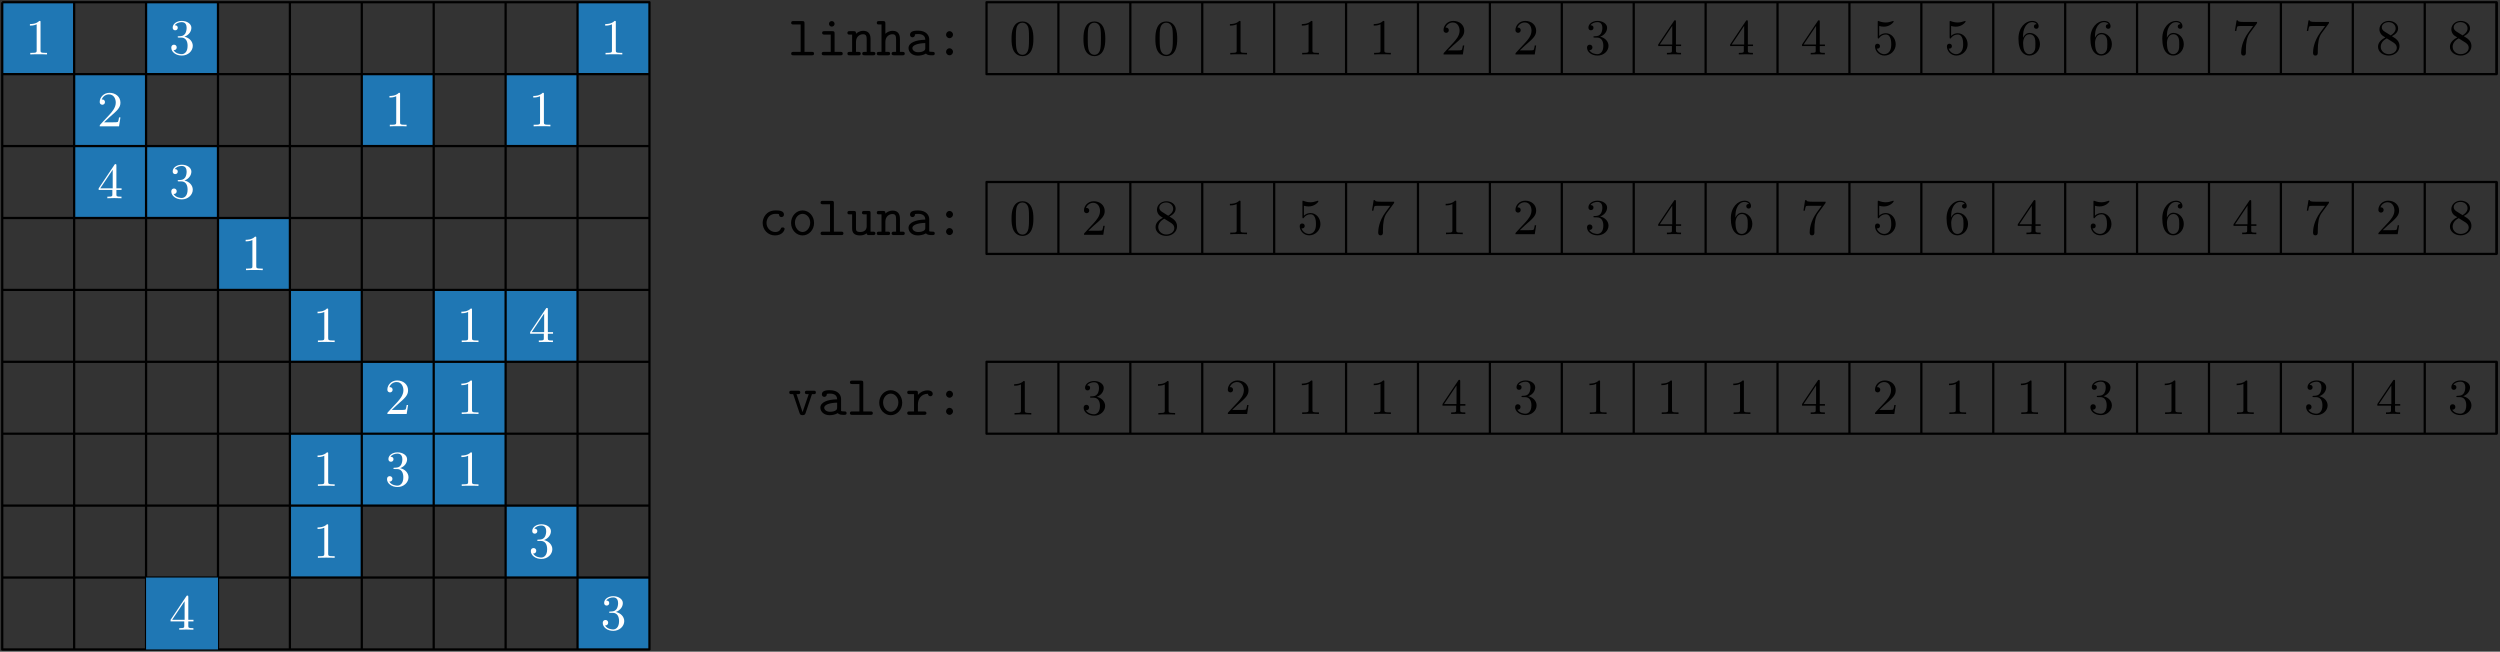 <?xml version="1.0" encoding="UTF-8"?>
<svg xmlns="http://www.w3.org/2000/svg" xmlns:xlink="http://www.w3.org/1999/xlink" width="445pt" height="116pt" viewBox="0 0 445 116" version="1.1">
<rect x="0" y="0" width="445" height="116" fill="#333333" stroke="none"/>
<defs>
<g>
<symbol overflow="visible" id="glyph0-0">
<path style="stroke:none;" d=""/>
</symbol>
<symbol overflow="visible" id="glyph0-1">
<path style="stroke:none;" d="M 2.953 -5.688 C 2.953 -5.984 2.906 -6.094 2.562 -6.094 L 0.984 -6.094 C 0.828 -6.094 0.578 -6.094 0.578 -5.781 C 0.578 -5.484 0.844 -5.484 0.984 -5.484 L 2.266 -5.484 L 2.266 -0.609 L 0.984 -0.609 C 0.828 -0.609 0.578 -0.609 0.578 -0.297 C 0.578 0 0.844 0 0.984 0 L 4.25 0 C 4.406 0 4.656 0 4.656 -0.297 C 4.656 -0.609 4.422 -0.609 4.25 -0.609 L 2.953 -0.609 Z M 2.953 -5.688 "/>
</symbol>
<symbol overflow="visible" id="glyph0-2">
<path style="stroke:none;" d="M 3.078 -3.891 C 3.078 -4.203 3.016 -4.297 2.688 -4.297 L 1.266 -4.297 C 1.109 -4.297 0.859 -4.297 0.859 -4 C 0.859 -3.688 1.109 -3.688 1.266 -3.688 L 2.391 -3.688 L 2.391 -0.609 L 1.188 -0.609 C 1.031 -0.609 0.781 -0.609 0.781 -0.297 C 0.781 0 1.031 0 1.188 0 L 4.125 0 C 4.281 0 4.531 0 4.531 -0.297 C 4.531 -0.609 4.281 -0.609 4.125 -0.609 L 3.078 -0.609 Z M 3.078 -5.609 C 3.078 -5.875 2.859 -6.094 2.578 -6.094 C 2.297 -6.094 2.078 -5.875 2.078 -5.609 C 2.078 -5.328 2.297 -5.109 2.578 -5.109 C 2.859 -5.109 3.078 -5.328 3.078 -5.609 Z M 3.078 -5.609 "/>
</symbol>
<symbol overflow="visible" id="glyph0-3">
<path style="stroke:none;" d="M 1.656 -3.828 C 1.656 -4.141 1.656 -4.297 1.25 -4.297 L 0.531 -4.297 C 0.375 -4.297 0.125 -4.297 0.125 -3.984 C 0.125 -3.688 0.375 -3.688 0.516 -3.688 L 0.969 -3.688 L 0.969 -0.609 L 0.531 -0.609 C 0.375 -0.609 0.125 -0.609 0.125 -0.297 C 0.125 0 0.375 0 0.516 0 L 2.109 0 C 2.25 0 2.5 0 2.5 -0.297 C 2.5 -0.609 2.25 -0.609 2.094 -0.609 L 1.656 -0.609 L 1.656 -2.375 C 1.656 -3.375 2.391 -3.75 2.906 -3.75 C 3.422 -3.75 3.562 -3.469 3.562 -2.875 L 3.562 -0.609 L 3.188 -0.609 C 3.016 -0.609 2.766 -0.609 2.766 -0.297 C 2.766 0 3.047 0 3.188 0 L 4.703 0 C 4.844 0 5.109 0 5.109 -0.297 C 5.109 -0.609 4.859 -0.609 4.688 -0.609 L 4.25 -0.609 L 4.25 -2.922 C 4.25 -3.922 3.75 -4.359 2.953 -4.359 C 2.297 -4.359 1.844 -4.016 1.656 -3.828 Z M 1.656 -3.828 "/>
</symbol>
<symbol overflow="visible" id="glyph0-4">
<path style="stroke:none;" d="M 4.25 -2.922 C 4.25 -3.922 3.75 -4.359 2.953 -4.359 C 2.297 -4.359 1.844 -4.016 1.656 -3.828 L 1.656 -5.688 C 1.656 -5.984 1.594 -6.094 1.25 -6.094 L 0.531 -6.094 C 0.375 -6.094 0.125 -6.094 0.125 -5.781 C 0.125 -5.484 0.375 -5.484 0.516 -5.484 L 0.969 -5.484 L 0.969 -0.609 L 0.531 -0.609 C 0.375 -0.609 0.125 -0.609 0.125 -0.297 C 0.125 0 0.375 0 0.516 0 L 2.109 0 C 2.25 0 2.5 0 2.5 -0.297 C 2.5 -0.609 2.25 -0.609 2.094 -0.609 L 1.656 -0.609 L 1.656 -2.375 C 1.656 -3.375 2.391 -3.75 2.906 -3.75 C 3.422 -3.75 3.562 -3.469 3.562 -2.875 L 3.562 -0.609 L 3.188 -0.609 C 3.016 -0.609 2.766 -0.609 2.766 -0.297 C 2.766 0 3.047 0 3.188 0 L 4.703 0 C 4.844 0 5.109 0 5.109 -0.297 C 5.109 -0.609 4.859 -0.609 4.688 -0.609 L 4.25 -0.609 Z M 4.25 -2.922 "/>
</symbol>
<symbol overflow="visible" id="glyph0-5">
<path style="stroke:none;" d="M 3.656 -0.312 C 3.875 -0.016 4.344 0 4.719 0 C 5 0 5.219 0 5.219 -0.312 C 5.219 -0.609 4.969 -0.609 4.828 -0.609 C 4.406 -0.609 4.312 -0.656 4.234 -0.688 L 4.234 -2.844 C 4.234 -3.547 3.688 -4.391 2.25 -4.391 C 1.828 -4.391 0.812 -4.391 0.812 -3.656 C 0.812 -3.359 1.016 -3.203 1.25 -3.203 C 1.406 -3.203 1.688 -3.297 1.688 -3.656 C 1.688 -3.734 1.703 -3.75 1.906 -3.766 C 2.047 -3.781 2.172 -3.781 2.266 -3.781 C 3.016 -3.781 3.531 -3.469 3.531 -2.766 C 1.781 -2.734 0.547 -2.234 0.547 -1.281 C 0.547 -0.594 1.172 0.062 2.188 0.062 C 2.562 0.062 3.188 -0.016 3.656 -0.312 Z M 3.531 -2.172 L 3.531 -1.328 C 3.531 -1.109 3.531 -0.891 3.156 -0.719 C 2.797 -0.547 2.344 -0.547 2.266 -0.547 C 1.641 -0.547 1.234 -0.891 1.234 -1.281 C 1.234 -1.766 2.094 -2.141 3.531 -2.172 Z M 3.531 -2.172 "/>
</symbol>
<symbol overflow="visible" id="glyph0-6">
<path style="stroke:none;" d="M 3.234 -3.672 C 3.234 -4.031 2.938 -4.297 2.625 -4.297 C 2.25 -4.297 2 -3.984 2 -3.672 C 2 -3.312 2.297 -3.047 2.609 -3.047 C 2.984 -3.047 3.234 -3.359 3.234 -3.672 Z M 3.234 -0.625 C 3.234 -0.984 2.938 -1.25 2.625 -1.25 C 2.25 -1.25 2 -0.938 2 -0.625 C 2 -0.266 2.297 0 2.609 0 C 2.984 0 3.234 -0.312 3.234 -0.625 Z M 3.234 -0.625 "/>
</symbol>
<symbol overflow="visible" id="glyph0-7">
<path style="stroke:none;" d="M 4.641 -1.094 C 4.641 -1.359 4.359 -1.359 4.297 -1.359 C 4.141 -1.359 4.031 -1.344 3.969 -1.141 C 3.906 -1.016 3.719 -0.547 2.984 -0.547 C 2.141 -0.547 1.422 -1.25 1.422 -2.156 C 1.422 -2.625 1.688 -3.781 3.047 -3.781 C 3.25 -3.781 3.641 -3.781 3.641 -3.688 C 3.656 -3.344 3.844 -3.203 4.078 -3.203 C 4.312 -3.203 4.531 -3.375 4.531 -3.656 C 4.531 -4.391 3.484 -4.391 3.047 -4.391 C 1.328 -4.391 0.734 -3.031 0.734 -2.156 C 0.734 -0.953 1.672 0.062 2.922 0.062 C 4.312 0.062 4.641 -0.922 4.641 -1.094 Z M 4.641 -1.094 "/>
</symbol>
<symbol overflow="visible" id="glyph0-8">
<path style="stroke:none;" d="M 4.656 -2.156 C 4.656 -3.406 3.734 -4.391 2.609 -4.391 C 1.5 -4.391 0.562 -3.406 0.562 -2.156 C 0.562 -0.891 1.516 0.062 2.609 0.062 C 3.703 0.062 4.656 -0.891 4.656 -2.156 Z M 2.609 -0.547 C 1.875 -0.547 1.25 -1.297 1.25 -2.219 C 1.25 -3.125 1.906 -3.781 2.609 -3.781 C 3.328 -3.781 3.969 -3.125 3.969 -2.219 C 3.969 -1.297 3.344 -0.547 2.609 -0.547 Z M 2.609 -0.547 "/>
</symbol>
<symbol overflow="visible" id="glyph0-9">
<path style="stroke:none;" d="M 3.562 -0.312 C 3.578 0 3.781 0 3.969 0 L 4.688 0 C 4.859 0 5.109 0 5.109 -0.312 C 5.109 -0.609 4.844 -0.609 4.703 -0.609 L 4.25 -0.609 L 4.25 -3.891 C 4.25 -4.203 4.203 -4.297 3.859 -4.297 L 3.125 -4.297 C 2.969 -4.297 2.719 -4.297 2.719 -3.984 C 2.719 -3.688 2.984 -3.688 3.125 -3.688 L 3.562 -3.688 L 3.562 -1.562 C 3.562 -0.672 2.766 -0.547 2.438 -0.547 C 1.656 -0.547 1.656 -0.875 1.656 -1.203 L 1.656 -3.891 C 1.656 -4.203 1.594 -4.297 1.25 -4.297 L 0.531 -4.297 C 0.375 -4.297 0.125 -4.297 0.125 -3.984 C 0.125 -3.688 0.375 -3.688 0.516 -3.688 L 0.969 -3.688 L 0.969 -1.141 C 0.969 -0.172 1.656 0.062 2.375 0.062 C 2.797 0.062 3.203 -0.047 3.562 -0.312 Z M 3.562 -0.312 "/>
</symbol>
<symbol overflow="visible" id="glyph0-10">
<path style="stroke:none;" d="M 4.281 -3.688 L 4.578 -3.688 C 4.734 -3.688 4.984 -3.688 4.984 -3.984 C 4.984 -4.297 4.75 -4.297 4.578 -4.297 L 3.422 -4.297 C 3.266 -4.297 3.016 -4.297 3.016 -4 C 3.016 -3.688 3.266 -3.688 3.422 -3.688 L 3.703 -3.688 L 2.609 -0.484 L 1.531 -3.688 L 1.797 -3.688 C 1.953 -3.688 2.203 -3.688 2.203 -3.984 C 2.203 -4.297 1.969 -4.297 1.797 -4.297 L 0.641 -4.297 C 0.484 -4.297 0.234 -4.297 0.234 -3.984 C 0.234 -3.688 0.484 -3.688 0.641 -3.688 L 0.938 -3.688 L 2.078 -0.297 C 2.203 0.047 2.406 0.047 2.609 0.047 C 2.797 0.047 3.031 0.047 3.141 -0.297 Z M 4.281 -3.688 "/>
</symbol>
<symbol overflow="visible" id="glyph0-11">
<path style="stroke:none;" d="M 2.219 -1.859 C 2.219 -2.797 2.797 -3.75 4 -3.75 C 4.016 -3.516 4.188 -3.312 4.438 -3.312 C 4.656 -3.312 4.859 -3.469 4.859 -3.734 C 4.859 -3.938 4.734 -4.359 3.906 -4.359 C 3.406 -4.359 2.766 -4.172 2.219 -3.547 L 2.219 -3.891 C 2.219 -4.203 2.156 -4.297 1.812 -4.297 L 0.719 -4.297 C 0.562 -4.297 0.312 -4.297 0.312 -4 C 0.312 -3.688 0.562 -3.688 0.719 -3.688 L 1.531 -3.688 L 1.531 -0.609 L 0.719 -0.609 C 0.562 -0.609 0.312 -0.609 0.312 -0.312 C 0.312 0 0.562 0 0.719 0 L 3.312 0 C 3.469 0 3.734 0 3.734 -0.297 C 3.734 -0.609 3.469 -0.609 3.312 -0.609 L 2.219 -0.609 Z M 2.219 -1.859 "/>
</symbol>
<symbol overflow="visible" id="glyph1-0">
<path style="stroke:none;" d=""/>
</symbol>
<symbol overflow="visible" id="glyph1-1">
<path style="stroke:none;" d="M 4.25 -2.875 C 4.25 -3.469 4.219 -4.25 3.906 -4.922 C 3.5 -5.766 2.828 -5.969 2.312 -5.969 C 1.766 -5.969 1.078 -5.766 0.688 -4.891 C 0.406 -4.281 0.359 -3.547 0.359 -2.875 C 0.359 -2.281 0.375 -1.422 0.766 -0.703 C 1.188 0.047 1.891 0.203 2.297 0.203 C 2.875 0.203 3.547 -0.047 3.922 -0.875 C 4.188 -1.484 4.25 -2.156 4.25 -2.875 Z M 2.312 -0.031 C 2.031 -0.031 1.391 -0.156 1.219 -1.172 C 1.125 -1.688 1.125 -2.469 1.125 -2.984 C 1.125 -3.594 1.125 -4.297 1.234 -4.797 C 1.422 -5.594 1.984 -5.75 2.297 -5.75 C 2.641 -5.75 3.203 -5.562 3.375 -4.734 C 3.469 -4.25 3.469 -3.547 3.469 -2.984 C 3.469 -2.422 3.469 -1.672 3.375 -1.141 C 3.188 -0.109 2.531 -0.031 2.312 -0.031 Z M 2.312 -0.031 "/>
</symbol>
<symbol overflow="visible" id="glyph1-2">
<path style="stroke:none;" d="M 4.141 -1.594 L 3.891 -1.594 C 3.875 -1.469 3.797 -0.938 3.688 -0.797 C 3.625 -0.719 3.016 -0.719 2.828 -0.719 L 1.234 -0.719 L 2.125 -1.562 C 3.594 -2.828 4.141 -3.312 4.141 -4.219 C 4.141 -5.25 3.297 -5.969 2.188 -5.969 C 1.156 -5.969 0.453 -5.156 0.453 -4.344 C 0.453 -3.891 0.844 -3.844 0.922 -3.844 C 1.125 -3.844 1.391 -3.984 1.391 -4.312 C 1.391 -4.578 1.203 -4.781 0.922 -4.781 C 0.875 -4.781 0.859 -4.781 0.812 -4.766 C 1.031 -5.406 1.609 -5.688 2.094 -5.688 C 3 -5.688 3.312 -4.844 3.312 -4.219 C 3.312 -3.312 2.625 -2.562 2.203 -2.094 L 0.562 -0.328 C 0.453 -0.219 0.453 -0.203 0.453 0 L 3.891 0 Z M 4.141 -1.594 "/>
</symbol>
<symbol overflow="visible" id="glyph1-3">
<path style="stroke:none;" d="M 1.547 -4.078 C 1.281 -4.25 1.062 -4.484 1.062 -4.812 C 1.062 -5.406 1.688 -5.75 2.281 -5.75 C 2.984 -5.75 3.531 -5.266 3.531 -4.641 C 3.531 -4.016 3 -3.594 2.641 -3.391 Z M 2.859 -3.25 C 3.312 -3.469 3.969 -3.906 3.969 -4.641 C 3.969 -5.484 3.125 -5.969 2.312 -5.969 C 1.375 -5.969 0.641 -5.297 0.641 -4.469 C 0.641 -4.141 0.766 -3.812 0.984 -3.547 C 1.125 -3.375 1.188 -3.344 1.703 -3.016 C 0.922 -2.641 0.391 -2.094 0.391 -1.359 C 0.391 -0.406 1.328 0.203 2.297 0.203 C 3.344 0.203 4.219 -0.531 4.219 -1.5 C 4.219 -2.375 3.547 -2.812 3.328 -2.953 C 3.234 -3.016 2.969 -3.188 2.859 -3.25 Z M 1.953 -2.859 L 3.078 -2.156 C 3.281 -2.031 3.734 -1.734 3.734 -1.188 C 3.734 -0.484 3.016 -0.047 2.312 -0.047 C 1.531 -0.047 0.875 -0.609 0.875 -1.359 C 0.875 -2 1.312 -2.531 1.953 -2.859 Z M 1.953 -2.859 "/>
</symbol>
<symbol overflow="visible" id="glyph1-4">
<path style="stroke:none;" d="M 2.719 -5.734 C 2.719 -5.953 2.719 -5.969 2.5 -5.969 C 1.938 -5.406 1.109 -5.406 0.828 -5.406 L 0.828 -5.125 C 1 -5.125 1.547 -5.125 2.031 -5.359 L 2.031 -0.719 C 2.031 -0.391 2.016 -0.281 1.172 -0.281 L 0.891 -0.281 L 0.891 0 C 1.203 -0.031 2.016 -0.031 2.375 -0.031 C 2.75 -0.031 3.547 -0.031 3.875 0 L 3.875 -0.281 L 3.594 -0.281 C 2.75 -0.281 2.719 -0.391 2.719 -0.719 Z M 2.719 -5.734 "/>
</symbol>
<symbol overflow="visible" id="glyph1-5">
<path style="stroke:none;" d="M 0.938 -3.094 C 0.938 -2.938 0.938 -2.828 1.062 -2.828 C 1.125 -2.828 1.156 -2.875 1.203 -2.953 C 1.484 -3.328 1.906 -3.547 2.375 -3.547 C 3.344 -3.547 3.344 -2.156 3.344 -1.844 C 3.344 -1.562 3.344 -1 3.078 -0.594 C 2.844 -0.219 2.469 -0.047 2.109 -0.047 C 1.594 -0.047 0.984 -0.391 0.766 -1.047 C 0.781 -1.047 0.828 -1.031 0.891 -1.031 C 1.078 -1.031 1.344 -1.141 1.344 -1.469 C 1.344 -1.75 1.141 -1.906 0.891 -1.906 C 0.703 -1.906 0.453 -1.797 0.453 -1.438 C 0.453 -0.625 1.141 0.203 2.141 0.203 C 3.219 0.203 4.141 -0.688 4.141 -1.797 C 4.141 -2.875 3.375 -3.766 2.391 -3.766 C 1.969 -3.766 1.531 -3.625 1.203 -3.297 L 1.203 -5.062 C 1.484 -4.984 1.766 -4.938 2.031 -4.938 C 3.141 -4.938 3.781 -5.734 3.781 -5.859 C 3.781 -5.938 3.734 -5.969 3.688 -5.969 C 3.672 -5.969 3.656 -5.969 3.562 -5.922 C 3.141 -5.766 2.734 -5.688 2.359 -5.688 C 1.969 -5.688 1.562 -5.766 1.156 -5.922 C 1.062 -5.969 1.047 -5.969 1.047 -5.969 C 0.938 -5.969 0.938 -5.891 0.938 -5.734 Z M 0.938 -3.094 "/>
</symbol>
<symbol overflow="visible" id="glyph1-6">
<path style="stroke:none;" d="M 4.391 -5.469 C 4.469 -5.562 4.469 -5.594 4.469 -5.781 L 2.25 -5.781 C 1.109 -5.781 1.078 -5.891 1.062 -6.062 L 0.812 -6.062 L 0.516 -4.188 L 0.766 -4.188 C 0.797 -4.391 0.875 -4.891 0.984 -5 C 1.047 -5.062 1.766 -5.062 1.891 -5.062 L 3.766 -5.062 L 2.906 -3.891 C 1.734 -2.281 1.625 -0.812 1.625 -0.312 C 1.625 -0.203 1.625 0.203 2.047 0.203 C 2.469 0.203 2.469 -0.203 2.469 -0.312 L 2.469 -0.75 C 2.469 -2.078 2.656 -3.109 3.141 -3.766 Z M 4.391 -5.469 "/>
</symbol>
<symbol overflow="visible" id="glyph1-7">
<path style="stroke:none;" d="M 2.734 -3.156 C 3.562 -3.469 3.969 -4.125 3.969 -4.75 C 3.969 -5.438 3.203 -5.969 2.266 -5.969 C 1.344 -5.969 0.641 -5.438 0.641 -4.766 C 0.641 -4.469 0.828 -4.297 1.094 -4.297 C 1.359 -4.297 1.547 -4.484 1.547 -4.75 C 1.547 -5.062 1.328 -5.188 1.016 -5.188 C 1.25 -5.562 1.797 -5.75 2.25 -5.75 C 2.984 -5.75 3.125 -5.156 3.125 -4.734 C 3.125 -4.469 3.078 -4.031 2.859 -3.688 C 2.578 -3.297 2.266 -3.281 2 -3.25 C 1.781 -3.234 1.766 -3.234 1.688 -3.234 C 1.609 -3.234 1.531 -3.219 1.531 -3.125 C 1.531 -3 1.609 -3 1.766 -3 L 2.172 -3 C 2.953 -3 3.297 -2.375 3.297 -1.531 C 3.297 -0.375 2.688 -0.047 2.234 -0.047 C 2.062 -0.047 1.188 -0.094 0.797 -0.766 C 1.109 -0.719 1.359 -0.938 1.359 -1.25 C 1.359 -1.547 1.141 -1.734 0.875 -1.734 C 0.656 -1.734 0.391 -1.594 0.391 -1.219 C 0.391 -0.422 1.219 0.203 2.266 0.203 C 3.375 0.203 4.219 -0.609 4.219 -1.531 C 4.219 -2.312 3.594 -2.969 2.734 -3.156 Z M 2.734 -3.156 "/>
</symbol>
<symbol overflow="visible" id="glyph1-8">
<path style="stroke:none;" d="M 0.266 -1.766 L 0.266 -1.484 L 2.703 -1.484 L 2.703 -0.703 C 2.703 -0.375 2.688 -0.281 2.016 -0.281 L 1.812 -0.281 L 1.812 0 C 2.375 -0.031 3 -0.031 3.062 -0.031 C 3.109 -0.031 3.766 -0.031 4.328 0 L 4.328 -0.281 L 4.125 -0.281 C 3.453 -0.281 3.422 -0.375 3.422 -0.703 L 3.422 -1.484 L 4.344 -1.484 L 4.344 -1.766 L 3.422 -1.766 L 3.422 -5.828 C 3.422 -6.016 3.422 -6.078 3.25 -6.078 C 3.141 -6.078 3.141 -6.062 3.062 -5.938 Z M 0.547 -1.766 L 2.766 -5.078 L 2.766 -1.766 Z M 0.547 -1.766 "/>
</symbol>
<symbol overflow="visible" id="glyph1-9">
<path style="stroke:none;" d="M 1.203 -2.969 C 1.203 -3.891 1.297 -4.391 1.547 -4.859 C 1.719 -5.234 2.156 -5.75 2.828 -5.75 C 3 -5.75 3.422 -5.719 3.625 -5.391 C 3.297 -5.391 3.141 -5.219 3.141 -4.984 C 3.141 -4.75 3.312 -4.562 3.562 -4.562 C 3.812 -4.562 3.984 -4.734 3.984 -5 C 3.984 -5.5 3.625 -5.969 2.812 -5.969 C 1.656 -5.969 0.391 -4.828 0.391 -2.828 C 0.391 -0.406 1.484 0.203 2.328 0.203 C 3.312 0.203 4.219 -0.641 4.219 -1.828 C 4.219 -2.953 3.391 -3.828 2.375 -3.828 C 1.844 -3.828 1.453 -3.5 1.203 -2.969 Z M 2.312 -0.047 C 1.797 -0.047 1.5 -0.469 1.406 -0.734 C 1.234 -1.141 1.219 -1.891 1.219 -2.031 C 1.219 -2.625 1.5 -3.594 2.359 -3.594 C 2.5 -3.594 2.938 -3.594 3.234 -3.047 C 3.406 -2.703 3.406 -2.266 3.406 -1.828 C 3.406 -1.406 3.406 -0.953 3.234 -0.625 C 2.953 -0.109 2.562 -0.047 2.312 -0.047 Z M 2.312 -0.047 "/>
</symbol>
</g>
</defs>
<g id="surface9929">
<path style="fill:none;stroke-width:0.4;stroke-linecap:butt;stroke-linejoin:round;stroke:rgb(0%,0%,0%);stroke-opacity:1;stroke-miterlimit:10;" d="M 243.602 614.801 L 512.398 614.801 L 512.398 627.602 L 243.602 627.602 Z M 243.602 614.801 " transform="matrix(1,0,0,-1,-68,628)"/>
<path style=" stroke:none;fill-rule:evenodd;fill:rgb(12.2%,46.7%,70.6%);fill-opacity:1;" d="M 0.398 13.199 L 13.199 13.199 L 13.199 0.398 L 0.398 0.398 Z M 0.398 13.199 "/>
<path style=" stroke:none;fill-rule:evenodd;fill:rgb(12.2%,46.7%,70.6%);fill-opacity:1;" d="M 13.199 26 L 26 26 L 26 13.199 L 13.199 13.199 Z M 13.199 26 "/>
<path style=" stroke:none;fill-rule:evenodd;fill:rgb(12.2%,46.7%,70.6%);fill-opacity:1;" d="M 26 38.801 L 38.801 38.801 L 38.801 26 L 26 26 Z M 26 38.801 "/>
<path style=" stroke:none;fill-rule:evenodd;fill:rgb(12.2%,46.7%,70.6%);fill-opacity:1;" d="M 38.801 51.602 L 51.602 51.602 L 51.602 38.801 L 38.801 38.801 Z M 38.801 51.602 "/>
<path style=" stroke:none;fill-rule:evenodd;fill:rgb(12.2%,46.7%,70.6%);fill-opacity:1;" d="M 51.602 64.398 L 64.398 64.398 L 64.398 51.602 L 51.602 51.602 Z M 51.602 64.398 "/>
<path style=" stroke:none;fill-rule:evenodd;fill:rgb(12.2%,46.7%,70.6%);fill-opacity:1;" d="M 64.398 77.199 L 77.199 77.199 L 77.199 64.398 L 64.398 64.398 Z M 64.398 77.199 "/>
<path style=" stroke:none;fill-rule:evenodd;fill:rgb(12.2%,46.7%,70.6%);fill-opacity:1;" d="M 77.199 90 L 90 90 L 90 77.199 L 77.199 77.199 Z M 77.199 90 "/>
<path style=" stroke:none;fill-rule:evenodd;fill:rgb(12.2%,46.7%,70.6%);fill-opacity:1;" d="M 90 102.801 L 102.801 102.801 L 102.801 90 L 90 90 Z M 90 102.801 "/>
<path style=" stroke:none;fill-rule:evenodd;fill:rgb(12.2%,46.7%,70.6%);fill-opacity:1;" d="M 102.801 115.602 L 115.602 115.602 L 115.602 102.801 L 102.801 102.801 Z M 102.801 115.602 "/>
<path style=" stroke:none;fill-rule:evenodd;fill:rgb(12.2%,46.7%,70.6%);fill-opacity:1;" d="M 26 13.199 L 38.801 13.199 L 38.801 0.398 L 26 0.398 Z M 26 13.199 "/>
<path style=" stroke:none;fill-rule:evenodd;fill:rgb(12.2%,46.7%,70.6%);fill-opacity:1;" d="M 64.398 26 L 77.199 26 L 77.199 13.199 L 64.398 13.199 Z M 64.398 26 "/>
<path style=" stroke:none;fill-rule:evenodd;fill:rgb(12.2%,46.7%,70.6%);fill-opacity:1;" d="M 90 26 L 102.801 26 L 102.801 13.199 L 90 13.199 Z M 90 26 "/>
<path style=" stroke:none;fill-rule:evenodd;fill:rgb(12.2%,46.7%,70.6%);fill-opacity:1;" d="M 77.199 77.199 L 90 77.199 L 90 64.398 L 77.199 64.398 Z M 77.199 77.199 "/>
<path style=" stroke:none;fill-rule:evenodd;fill:rgb(12.2%,46.7%,70.6%);fill-opacity:1;" d="M 77.199 64.398 L 90 64.398 L 90 51.602 L 77.199 51.602 Z M 77.199 64.398 "/>
<path style=" stroke:none;fill-rule:evenodd;fill:rgb(12.2%,46.7%,70.6%);fill-opacity:1;" d="M 90 64.398 L 102.801 64.398 L 102.801 51.602 L 90 51.602 Z M 90 64.398 "/>
<path style=" stroke:none;fill-rule:evenodd;fill:rgb(12.2%,46.7%,70.6%);fill-opacity:1;" d="M 102.801 13.199 L 115.602 13.199 L 115.602 0.398 L 102.801 0.398 Z M 102.801 13.199 "/>
<path style=" stroke:none;fill-rule:evenodd;fill:rgb(12.2%,46.7%,70.6%);fill-opacity:1;" d="M 13.199 38.801 L 26 38.801 L 26 26 L 13.199 26 Z M 13.199 38.801 "/>
<path style=" stroke:none;fill-rule:evenodd;fill:rgb(12.2%,46.7%,70.6%);fill-opacity:1;" d="M 51.602 90 L 64.398 90 L 64.398 77.199 L 51.602 77.199 Z M 51.602 90 "/>
<path style=" stroke:none;fill-rule:evenodd;fill:rgb(12.2%,46.7%,70.6%);fill-opacity:1;" d="M 64.398 90 L 77.199 90 L 77.199 77.199 L 64.398 77.199 Z M 64.398 90 "/>
<path style=" stroke:none;fill-rule:evenodd;fill:rgb(12.2%,46.7%,70.6%);fill-opacity:1;" d="M 51.602 102.801 L 64.398 102.801 L 64.398 90 L 51.602 90 Z M 51.602 102.801 "/>
<path style="fill:none;stroke-width:0.4;stroke-linecap:butt;stroke-linejoin:round;stroke:rgb(0%,0%,0%);stroke-opacity:1;stroke-miterlimit:10;" d="M 243.602 582.801 L 512.398 582.801 L 512.398 595.602 L 243.602 595.602 Z M 243.602 582.801 " transform="matrix(1,0,0,-1,-68,628)"/>
<path style="fill:none;stroke-width:0.4;stroke-linecap:butt;stroke-linejoin:round;stroke:rgb(0%,0%,0%);stroke-opacity:1;stroke-miterlimit:10;" d="M 256.398 595.602 L 256.398 582.801 " transform="matrix(1,0,0,-1,-68,628)"/>
<path style="fill:none;stroke-width:0.4;stroke-linecap:butt;stroke-linejoin:round;stroke:rgb(0%,0%,0%);stroke-opacity:1;stroke-miterlimit:10;" d="M 269.199 595.602 L 269.199 582.801 " transform="matrix(1,0,0,-1,-68,628)"/>
<path style="fill:none;stroke-width:0.4;stroke-linecap:butt;stroke-linejoin:round;stroke:rgb(0%,0%,0%);stroke-opacity:1;stroke-miterlimit:10;" d="M 282 595.602 L 282 582.801 " transform="matrix(1,0,0,-1,-68,628)"/>
<path style="fill:none;stroke-width:0.4;stroke-linecap:butt;stroke-linejoin:round;stroke:rgb(0%,0%,0%);stroke-opacity:1;stroke-miterlimit:10;" d="M 294.801 595.602 L 294.801 582.801 " transform="matrix(1,0,0,-1,-68,628)"/>
<path style="fill:none;stroke-width:0.4;stroke-linecap:butt;stroke-linejoin:round;stroke:rgb(0%,0%,0%);stroke-opacity:1;stroke-miterlimit:10;" d="M 307.602 595.602 L 307.602 582.801 " transform="matrix(1,0,0,-1,-68,628)"/>
<path style="fill:none;stroke-width:0.4;stroke-linecap:butt;stroke-linejoin:round;stroke:rgb(0%,0%,0%);stroke-opacity:1;stroke-miterlimit:10;" d="M 320.398 595.602 L 320.398 582.801 " transform="matrix(1,0,0,-1,-68,628)"/>
<path style="fill:none;stroke-width:0.4;stroke-linecap:butt;stroke-linejoin:round;stroke:rgb(0%,0%,0%);stroke-opacity:1;stroke-miterlimit:10;" d="M 333.199 595.602 L 333.199 582.801 " transform="matrix(1,0,0,-1,-68,628)"/>
<path style="fill:none;stroke-width:0.4;stroke-linecap:butt;stroke-linejoin:round;stroke:rgb(0%,0%,0%);stroke-opacity:1;stroke-miterlimit:10;" d="M 346 595.602 L 346 582.801 " transform="matrix(1,0,0,-1,-68,628)"/>
<path style="fill:none;stroke-width:0.4;stroke-linecap:butt;stroke-linejoin:round;stroke:rgb(0%,0%,0%);stroke-opacity:1;stroke-miterlimit:10;" d="M 358.801 595.602 L 358.801 582.801 " transform="matrix(1,0,0,-1,-68,628)"/>
<path style="fill:none;stroke-width:0.4;stroke-linecap:butt;stroke-linejoin:round;stroke:rgb(0%,0%,0%);stroke-opacity:1;stroke-miterlimit:10;" d="M 371.602 595.602 L 371.602 582.801 " transform="matrix(1,0,0,-1,-68,628)"/>
<path style="fill:none;stroke-width:0.4;stroke-linecap:butt;stroke-linejoin:round;stroke:rgb(0%,0%,0%);stroke-opacity:1;stroke-miterlimit:10;" d="M 384.398 595.602 L 384.398 582.801 " transform="matrix(1,0,0,-1,-68,628)"/>
<g style="fill:rgb(0%,0%,0%);fill-opacity:1;">
  <use xlink:href="#glyph0-1" x="140.248" y="9.844"/>
  <use xlink:href="#glyph0-2" x="145.478" y="9.844"/>
  <use xlink:href="#glyph0-3" x="150.709" y="9.844"/>
  <use xlink:href="#glyph0-4" x="155.939" y="9.844"/>
  <use xlink:href="#glyph0-5" x="161.169" y="9.844"/>
  <use xlink:href="#glyph0-6" x="166.4" y="9.844"/>
</g>
<g style="fill:rgb(0%,0%,0%);fill-opacity:1;">
  <use xlink:href="#glyph0-7" x="135.018" y="41.844"/>
  <use xlink:href="#glyph0-8" x="140.248" y="41.844"/>
  <use xlink:href="#glyph0-1" x="145.479" y="41.844"/>
  <use xlink:href="#glyph0-9" x="150.709" y="41.844"/>
  <use xlink:href="#glyph0-3" x="155.939" y="41.844"/>
  <use xlink:href="#glyph0-5" x="161.17" y="41.844"/>
  <use xlink:href="#glyph0-6" x="166.4" y="41.844"/>
</g>
<g style="fill:rgb(0%,0%,0%);fill-opacity:1;">
  <use xlink:href="#glyph0-10" x="140.248" y="73.844"/>
  <use xlink:href="#glyph0-5" x="145.478" y="73.844"/>
  <use xlink:href="#glyph0-1" x="150.709" y="73.844"/>
  <use xlink:href="#glyph0-8" x="155.939" y="73.844"/>
  <use xlink:href="#glyph0-11" x="161.169" y="73.844"/>
  <use xlink:href="#glyph0-6" x="166.4" y="73.844"/>
</g>
<path style="fill:none;stroke-width:0.4;stroke-linecap:butt;stroke-linejoin:round;stroke:rgb(0%,0%,0%);stroke-opacity:1;stroke-miterlimit:10;" d="M 68.398 627.602 L 183.602 627.602 L 183.602 512.398 L 68.398 512.398 L 68.398 627.602 " transform="matrix(1,0,0,-1,-68,628)"/>
<path style="fill:none;stroke-width:0.4;stroke-linecap:butt;stroke-linejoin:round;stroke:rgb(0%,0%,0%);stroke-opacity:1;stroke-miterlimit:10;" d="M 81.199 627.602 L 81.199 512.398 " transform="matrix(1,0,0,-1,-68,628)"/>
<path style="fill:none;stroke-width:0.4;stroke-linecap:butt;stroke-linejoin:round;stroke:rgb(0%,0%,0%);stroke-opacity:1;stroke-miterlimit:10;" d="M 94 512.398 L 94 627.602 " transform="matrix(1,0,0,-1,-68,628)"/>
<path style="fill:none;stroke-width:0.4;stroke-linecap:butt;stroke-linejoin:round;stroke:rgb(0%,0%,0%);stroke-opacity:1;stroke-miterlimit:10;" d="M 106.801 627.602 L 106.801 512.398 " transform="matrix(1,0,0,-1,-68,628)"/>
<path style="fill:none;stroke-width:0.4;stroke-linecap:butt;stroke-linejoin:round;stroke:rgb(0%,0%,0%);stroke-opacity:1;stroke-miterlimit:10;" d="M 119.602 512.398 L 119.602 627.602 " transform="matrix(1,0,0,-1,-68,628)"/>
<path style="fill:none;stroke-width:0.4;stroke-linecap:butt;stroke-linejoin:round;stroke:rgb(0%,0%,0%);stroke-opacity:1;stroke-miterlimit:10;" d="M 132.398 627.602 L 132.398 512.398 " transform="matrix(1,0,0,-1,-68,628)"/>
<path style="fill:none;stroke-width:0.4;stroke-linecap:butt;stroke-linejoin:round;stroke:rgb(0%,0%,0%);stroke-opacity:1;stroke-miterlimit:10;" d="M 145.199 512.398 L 145.199 627.602 " transform="matrix(1,0,0,-1,-68,628)"/>
<path style="fill:none;stroke-width:0.4;stroke-linecap:butt;stroke-linejoin:round;stroke:rgb(0%,0%,0%);stroke-opacity:1;stroke-miterlimit:10;" d="M 68.398 614.801 L 183.602 614.801 " transform="matrix(1,0,0,-1,-68,628)"/>
<path style="fill:none;stroke-width:0.4;stroke-linecap:butt;stroke-linejoin:round;stroke:rgb(0%,0%,0%);stroke-opacity:1;stroke-miterlimit:10;" d="M 68.398 602 L 183.602 602 " transform="matrix(1,0,0,-1,-68,628)"/>
<path style="fill:none;stroke-width:0.4;stroke-linecap:butt;stroke-linejoin:round;stroke:rgb(0%,0%,0%);stroke-opacity:1;stroke-miterlimit:10;" d="M 68.398 589.199 L 183.602 589.199 " transform="matrix(1,0,0,-1,-68,628)"/>
<path style="fill:none;stroke-width:0.4;stroke-linecap:butt;stroke-linejoin:round;stroke:rgb(0%,0%,0%);stroke-opacity:1;stroke-miterlimit:10;" d="M 68.398 576.398 L 183.602 576.398 " transform="matrix(1,0,0,-1,-68,628)"/>
<path style="fill:none;stroke-width:0.4;stroke-linecap:butt;stroke-linejoin:round;stroke:rgb(0%,0%,0%);stroke-opacity:1;stroke-miterlimit:10;" d="M 68.398 563.602 L 183.602 563.602 " transform="matrix(1,0,0,-1,-68,628)"/>
<path style="fill:none;stroke-width:0.4;stroke-linecap:butt;stroke-linejoin:round;stroke:rgb(0%,0%,0%);stroke-opacity:1;stroke-miterlimit:10;" d="M 68.398 550.801 L 183.602 550.801 " transform="matrix(1,0,0,-1,-68,628)"/>
<path style="fill:none;stroke-width:0.4;stroke-linecap:butt;stroke-linejoin:round;stroke:rgb(0%,0%,0%);stroke-opacity:1;stroke-miterlimit:10;" d="M 68.398 538 L 183.602 538 " transform="matrix(1,0,0,-1,-68,628)"/>
<path style="fill:none;stroke-width:0.4;stroke-linecap:butt;stroke-linejoin:round;stroke:rgb(0%,0%,0%);stroke-opacity:1;stroke-miterlimit:10;" d="M 68.398 525.199 L 183.602 525.199 " transform="matrix(1,0,0,-1,-68,628)"/>
<path style="fill:none;stroke-width:0.4;stroke-linecap:butt;stroke-linejoin:round;stroke:rgb(0%,0%,0%);stroke-opacity:1;stroke-miterlimit:10;" d="M 170.801 512.398 L 170.801 627.602 " transform="matrix(1,0,0,-1,-68,628)"/>
<path style="fill:none;stroke-width:0.4;stroke-linecap:butt;stroke-linejoin:round;stroke:rgb(0%,0%,0%);stroke-opacity:1;stroke-miterlimit:10;" d="M 158 512.398 L 158 627.602 " transform="matrix(1,0,0,-1,-68,628)"/>
<g style="fill:rgb(0%,0%,0%);fill-opacity:1;">
  <use xlink:href="#glyph1-1" x="179.696" y="41.789"/>
</g>
<g style="fill:rgb(0%,0%,0%);fill-opacity:1;">
  <use xlink:href="#glyph1-2" x="192.496" y="41.789"/>
</g>
<g style="fill:rgb(0%,0%,0%);fill-opacity:1;">
  <use xlink:href="#glyph1-3" x="205.296" y="41.789"/>
</g>
<g style="fill:rgb(0%,0%,0%);fill-opacity:1;">
  <use xlink:href="#glyph1-4" x="218.096" y="41.689"/>
</g>
<g style="fill:rgb(0%,0%,0%);fill-opacity:1;">
  <use xlink:href="#glyph1-5" x="230.896" y="41.689"/>
</g>
<g style="fill:rgb(0%,0%,0%);fill-opacity:1;">
  <use xlink:href="#glyph1-6" x="243.696" y="41.689"/>
</g>
<g style="fill:rgb(0%,0%,0%);fill-opacity:1;">
  <use xlink:href="#glyph1-4" x="256.496" y="41.689"/>
</g>
<g style="fill:rgb(0%,0%,0%);fill-opacity:1;">
  <use xlink:href="#glyph1-2" x="269.296" y="41.689"/>
</g>
<g style="fill:rgb(0%,0%,0%);fill-opacity:1;">
  <use xlink:href="#glyph1-7" x="282.096" y="41.689"/>
</g>
<g style="fill:rgb(0%,0%,0%);fill-opacity:1;">
  <use xlink:href="#glyph1-8" x="294.896" y="41.689"/>
</g>
<g style="fill:rgb(100%,100%,100%);fill-opacity:1;">
  <use xlink:href="#glyph1-4" x="4.496" y="9.689"/>
</g>
<g style="fill:rgb(100%,100%,100%);fill-opacity:1;">
  <use xlink:href="#glyph1-7" x="30.096" y="9.689"/>
</g>
<g style="fill:rgb(100%,100%,100%);fill-opacity:1;">
  <use xlink:href="#glyph1-4" x="106.896" y="9.689"/>
</g>
<g style="fill:rgb(100%,100%,100%);fill-opacity:1;">
  <use xlink:href="#glyph1-2" x="17.296" y="22.489"/>
</g>
<g style="fill:rgb(100%,100%,100%);fill-opacity:1;">
  <use xlink:href="#glyph1-4" x="68.496" y="22.489"/>
</g>
<g style="fill:rgb(100%,100%,100%);fill-opacity:1;">
  <use xlink:href="#glyph1-4" x="94.096" y="22.489"/>
</g>
<g style="fill:rgb(100%,100%,100%);fill-opacity:1;">
  <use xlink:href="#glyph1-8" x="17.296" y="35.289"/>
</g>
<g style="fill:rgb(100%,100%,100%);fill-opacity:1;">
  <use xlink:href="#glyph1-7" x="30.096" y="35.289"/>
</g>
<g style="fill:rgb(100%,100%,100%);fill-opacity:1;">
  <use xlink:href="#glyph1-4" x="42.896" y="48.089"/>
</g>
<g style="fill:rgb(100%,100%,100%);fill-opacity:1;">
  <use xlink:href="#glyph1-4" x="55.696" y="60.889"/>
</g>
<g style="fill:rgb(100%,100%,100%);fill-opacity:1;">
  <use xlink:href="#glyph1-4" x="81.296" y="60.889"/>
</g>
<g style="fill:rgb(100%,100%,100%);fill-opacity:1;">
  <use xlink:href="#glyph1-8" x="94.096" y="60.889"/>
</g>
<g style="fill:rgb(100%,100%,100%);fill-opacity:1;">
  <use xlink:href="#glyph1-2" x="68.496" y="73.689"/>
</g>
<g style="fill:rgb(100%,100%,100%);fill-opacity:1;">
  <use xlink:href="#glyph1-4" x="81.296" y="73.689"/>
</g>
<g style="fill:rgb(100%,100%,100%);fill-opacity:1;">
  <use xlink:href="#glyph1-4" x="55.696" y="86.489"/>
</g>
<g style="fill:rgb(100%,100%,100%);fill-opacity:1;">
  <use xlink:href="#glyph1-7" x="68.496" y="86.489"/>
</g>
<g style="fill:rgb(100%,100%,100%);fill-opacity:1;">
  <use xlink:href="#glyph1-4" x="81.296" y="86.489"/>
</g>
<g style="fill:rgb(100%,100%,100%);fill-opacity:1;">
  <use xlink:href="#glyph1-4" x="55.696" y="99.289"/>
</g>
<g style="fill:rgb(100%,100%,100%);fill-opacity:1;">
  <use xlink:href="#glyph1-7" x="94.096" y="99.289"/>
</g>
<g style="fill:rgb(100%,100%,100%);fill-opacity:1;">
  <use xlink:href="#glyph1-7" x="106.896" y="112.089"/>
</g>
<path style=" stroke:none;fill-rule:evenodd;fill:rgb(12.2%,46.7%,70.6%);fill-opacity:1;" d="M 26 115.602 L 38.801 115.602 L 38.801 102.801 L 26 102.801 Z M 26 115.602 "/>
<g style="fill:rgb(100%,100%,100%);fill-opacity:1;">
  <use xlink:href="#glyph1-8" x="30.096" y="112.089"/>
</g>
<path style="fill:none;stroke-width:0.4;stroke-linecap:butt;stroke-linejoin:round;stroke:rgb(0%,0%,0%);stroke-opacity:1;stroke-miterlimit:10;" d="M 410 595.602 L 410 582.801 " transform="matrix(1,0,0,-1,-68,628)"/>
<path style="fill:none;stroke-width:0.4;stroke-linecap:butt;stroke-linejoin:round;stroke:rgb(0%,0%,0%);stroke-opacity:1;stroke-miterlimit:10;" d="M 422.801 595.602 L 422.801 582.801 " transform="matrix(1,0,0,-1,-68,628)"/>
<path style="fill:none;stroke-width:0.4;stroke-linecap:butt;stroke-linejoin:round;stroke:rgb(0%,0%,0%);stroke-opacity:1;stroke-miterlimit:10;" d="M 435.602 595.602 L 435.602 582.801 " transform="matrix(1,0,0,-1,-68,628)"/>
<path style="fill:none;stroke-width:0.4;stroke-linecap:butt;stroke-linejoin:round;stroke:rgb(0%,0%,0%);stroke-opacity:1;stroke-miterlimit:10;" d="M 448.398 595.602 L 448.398 582.801 " transform="matrix(1,0,0,-1,-68,628)"/>
<path style="fill:none;stroke-width:0.4;stroke-linecap:butt;stroke-linejoin:round;stroke:rgb(0%,0%,0%);stroke-opacity:1;stroke-miterlimit:10;" d="M 461.199 595.602 L 461.199 582.801 " transform="matrix(1,0,0,-1,-68,628)"/>
<path style="fill:none;stroke-width:0.4;stroke-linecap:butt;stroke-linejoin:round;stroke:rgb(0%,0%,0%);stroke-opacity:1;stroke-miterlimit:10;" d="M 474 595.602 L 474 582.801 " transform="matrix(1,0,0,-1,-68,628)"/>
<path style="fill:none;stroke-width:0.4;stroke-linecap:butt;stroke-linejoin:round;stroke:rgb(0%,0%,0%);stroke-opacity:1;stroke-miterlimit:10;" d="M 486.801 595.602 L 486.801 582.801 " transform="matrix(1,0,0,-1,-68,628)"/>
<path style="fill:none;stroke-width:0.4;stroke-linecap:butt;stroke-linejoin:round;stroke:rgb(0%,0%,0%);stroke-opacity:1;stroke-miterlimit:10;" d="M 499.602 595.602 L 499.602 582.801 " transform="matrix(1,0,0,-1,-68,628)"/>
<path style="fill:none;stroke-width:0.4;stroke-linecap:butt;stroke-linejoin:round;stroke:rgb(0%,0%,0%);stroke-opacity:1;stroke-miterlimit:10;" d="M 512.398 595.602 L 512.398 582.801 " transform="matrix(1,0,0,-1,-68,628)"/>
<g style="fill:rgb(0%,0%,0%);fill-opacity:1;">
  <use xlink:href="#glyph1-5" x="333.296" y="41.689"/>
</g>
<g style="fill:rgb(0%,0%,0%);fill-opacity:1;">
  <use xlink:href="#glyph1-9" x="346.096" y="41.689"/>
</g>
<g style="fill:rgb(0%,0%,0%);fill-opacity:1;">
  <use xlink:href="#glyph1-8" x="358.896" y="41.689"/>
</g>
<g style="fill:rgb(0%,0%,0%);fill-opacity:1;">
  <use xlink:href="#glyph1-5" x="371.696" y="41.689"/>
</g>
<g style="fill:rgb(0%,0%,0%);fill-opacity:1;">
  <use xlink:href="#glyph1-9" x="384.496" y="41.689"/>
</g>
<g style="fill:rgb(0%,0%,0%);fill-opacity:1;">
  <use xlink:href="#glyph1-8" x="397.296" y="41.689"/>
</g>
<g style="fill:rgb(0%,0%,0%);fill-opacity:1;">
  <use xlink:href="#glyph1-6" x="410.096" y="41.689"/>
</g>
<g style="fill:rgb(0%,0%,0%);fill-opacity:1;">
  <use xlink:href="#glyph1-2" x="422.896" y="41.689"/>
</g>
<g style="fill:rgb(0%,0%,0%);fill-opacity:1;">
  <use xlink:href="#glyph1-3" x="435.696" y="41.689"/>
</g>
<g style="fill:rgb(0%,0%,0%);fill-opacity:1;">
  <use xlink:href="#glyph1-9" x="307.696" y="41.689"/>
</g>
<g style="fill:rgb(0%,0%,0%);fill-opacity:1;">
  <use xlink:href="#glyph1-6" x="320.496" y="41.689"/>
</g>
<path style="fill:none;stroke-width:0.4;stroke-linecap:butt;stroke-linejoin:round;stroke:rgb(0%,0%,0%);stroke-opacity:1;stroke-miterlimit:10;" d="M 243.602 550.801 L 512.398 550.801 L 512.398 563.602 L 243.602 563.602 Z M 243.602 550.801 " transform="matrix(1,0,0,-1,-68,628)"/>
<path style="fill:none;stroke-width:0.4;stroke-linecap:butt;stroke-linejoin:round;stroke:rgb(0%,0%,0%);stroke-opacity:1;stroke-miterlimit:10;" d="M 256.398 563.602 L 256.398 550.801 " transform="matrix(1,0,0,-1,-68,628)"/>
<path style="fill:none;stroke-width:0.4;stroke-linecap:butt;stroke-linejoin:round;stroke:rgb(0%,0%,0%);stroke-opacity:1;stroke-miterlimit:10;" d="M 269.199 563.602 L 269.199 550.801 " transform="matrix(1,0,0,-1,-68,628)"/>
<path style="fill:none;stroke-width:0.4;stroke-linecap:butt;stroke-linejoin:round;stroke:rgb(0%,0%,0%);stroke-opacity:1;stroke-miterlimit:10;" d="M 282 563.602 L 282 550.801 " transform="matrix(1,0,0,-1,-68,628)"/>
<path style="fill:none;stroke-width:0.4;stroke-linecap:butt;stroke-linejoin:round;stroke:rgb(0%,0%,0%);stroke-opacity:1;stroke-miterlimit:10;" d="M 294.801 563.602 L 294.801 550.801 " transform="matrix(1,0,0,-1,-68,628)"/>
<path style="fill:none;stroke-width:0.4;stroke-linecap:butt;stroke-linejoin:round;stroke:rgb(0%,0%,0%);stroke-opacity:1;stroke-miterlimit:10;" d="M 307.602 563.602 L 307.602 550.801 " transform="matrix(1,0,0,-1,-68,628)"/>
<path style="fill:none;stroke-width:0.4;stroke-linecap:butt;stroke-linejoin:round;stroke:rgb(0%,0%,0%);stroke-opacity:1;stroke-miterlimit:10;" d="M 320.398 563.602 L 320.398 550.801 " transform="matrix(1,0,0,-1,-68,628)"/>
<path style="fill:none;stroke-width:0.4;stroke-linecap:butt;stroke-linejoin:round;stroke:rgb(0%,0%,0%);stroke-opacity:1;stroke-miterlimit:10;" d="M 333.199 563.602 L 333.199 550.801 " transform="matrix(1,0,0,-1,-68,628)"/>
<path style="fill:none;stroke-width:0.4;stroke-linecap:butt;stroke-linejoin:round;stroke:rgb(0%,0%,0%);stroke-opacity:1;stroke-miterlimit:10;" d="M 346 563.602 L 346 550.801 " transform="matrix(1,0,0,-1,-68,628)"/>
<path style="fill:none;stroke-width:0.4;stroke-linecap:butt;stroke-linejoin:round;stroke:rgb(0%,0%,0%);stroke-opacity:1;stroke-miterlimit:10;" d="M 358.801 563.602 L 358.801 550.801 " transform="matrix(1,0,0,-1,-68,628)"/>
<path style="fill:none;stroke-width:0.4;stroke-linecap:butt;stroke-linejoin:round;stroke:rgb(0%,0%,0%);stroke-opacity:1;stroke-miterlimit:10;" d="M 371.602 563.602 L 371.602 550.801 " transform="matrix(1,0,0,-1,-68,628)"/>
<path style="fill:none;stroke-width:0.4;stroke-linecap:butt;stroke-linejoin:round;stroke:rgb(0%,0%,0%);stroke-opacity:1;stroke-miterlimit:10;" d="M 384.398 563.602 L 384.398 550.801 " transform="matrix(1,0,0,-1,-68,628)"/>
<g style="fill:rgb(0%,0%,0%);fill-opacity:1;">
  <use xlink:href="#glyph1-4" x="179.696" y="73.789"/>
</g>
<g style="fill:rgb(0%,0%,0%);fill-opacity:1;">
  <use xlink:href="#glyph1-7" x="192.496" y="73.789"/>
</g>
<g style="fill:rgb(0%,0%,0%);fill-opacity:1;">
  <use xlink:href="#glyph1-4" x="205.296" y="73.789"/>
</g>
<g style="fill:rgb(0%,0%,0%);fill-opacity:1;">
  <use xlink:href="#glyph1-2" x="218.096" y="73.689"/>
</g>
<g style="fill:rgb(0%,0%,0%);fill-opacity:1;">
  <use xlink:href="#glyph1-4" x="230.896" y="73.689"/>
</g>
<g style="fill:rgb(0%,0%,0%);fill-opacity:1;">
  <use xlink:href="#glyph1-4" x="243.696" y="73.689"/>
</g>
<g style="fill:rgb(0%,0%,0%);fill-opacity:1;">
  <use xlink:href="#glyph1-8" x="256.496" y="73.689"/>
</g>
<g style="fill:rgb(0%,0%,0%);fill-opacity:1;">
  <use xlink:href="#glyph1-7" x="269.296" y="73.689"/>
</g>
<g style="fill:rgb(0%,0%,0%);fill-opacity:1;">
  <use xlink:href="#glyph1-4" x="282.096" y="73.689"/>
</g>
<g style="fill:rgb(0%,0%,0%);fill-opacity:1;">
  <use xlink:href="#glyph1-4" x="294.896" y="73.689"/>
</g>
<path style="fill:none;stroke-width:0.4;stroke-linecap:butt;stroke-linejoin:round;stroke:rgb(0%,0%,0%);stroke-opacity:1;stroke-miterlimit:10;" d="M 410 563.602 L 410 550.801 " transform="matrix(1,0,0,-1,-68,628)"/>
<path style="fill:none;stroke-width:0.4;stroke-linecap:butt;stroke-linejoin:round;stroke:rgb(0%,0%,0%);stroke-opacity:1;stroke-miterlimit:10;" d="M 422.801 563.602 L 422.801 550.801 " transform="matrix(1,0,0,-1,-68,628)"/>
<path style="fill:none;stroke-width:0.4;stroke-linecap:butt;stroke-linejoin:round;stroke:rgb(0%,0%,0%);stroke-opacity:1;stroke-miterlimit:10;" d="M 435.602 563.602 L 435.602 550.801 " transform="matrix(1,0,0,-1,-68,628)"/>
<path style="fill:none;stroke-width:0.4;stroke-linecap:butt;stroke-linejoin:round;stroke:rgb(0%,0%,0%);stroke-opacity:1;stroke-miterlimit:10;" d="M 448.398 563.602 L 448.398 550.801 " transform="matrix(1,0,0,-1,-68,628)"/>
<path style="fill:none;stroke-width:0.4;stroke-linecap:butt;stroke-linejoin:round;stroke:rgb(0%,0%,0%);stroke-opacity:1;stroke-miterlimit:10;" d="M 461.199 563.602 L 461.199 550.801 " transform="matrix(1,0,0,-1,-68,628)"/>
<path style="fill:none;stroke-width:0.4;stroke-linecap:butt;stroke-linejoin:round;stroke:rgb(0%,0%,0%);stroke-opacity:1;stroke-miterlimit:10;" d="M 474 563.602 L 474 550.801 " transform="matrix(1,0,0,-1,-68,628)"/>
<path style="fill:none;stroke-width:0.4;stroke-linecap:butt;stroke-linejoin:round;stroke:rgb(0%,0%,0%);stroke-opacity:1;stroke-miterlimit:10;" d="M 486.801 563.602 L 486.801 550.801 " transform="matrix(1,0,0,-1,-68,628)"/>
<path style="fill:none;stroke-width:0.4;stroke-linecap:butt;stroke-linejoin:round;stroke:rgb(0%,0%,0%);stroke-opacity:1;stroke-miterlimit:10;" d="M 499.602 563.602 L 499.602 550.801 " transform="matrix(1,0,0,-1,-68,628)"/>
<path style="fill:none;stroke-width:0.4;stroke-linecap:butt;stroke-linejoin:round;stroke:rgb(0%,0%,0%);stroke-opacity:1;stroke-miterlimit:10;" d="M 512.398 563.602 L 512.398 550.801 " transform="matrix(1,0,0,-1,-68,628)"/>
<g style="fill:rgb(0%,0%,0%);fill-opacity:1;">
  <use xlink:href="#glyph1-2" x="333.296" y="73.689"/>
</g>
<g style="fill:rgb(0%,0%,0%);fill-opacity:1;">
  <use xlink:href="#glyph1-4" x="346.096" y="73.689"/>
</g>
<g style="fill:rgb(0%,0%,0%);fill-opacity:1;">
  <use xlink:href="#glyph1-4" x="358.896" y="73.689"/>
</g>
<g style="fill:rgb(0%,0%,0%);fill-opacity:1;">
  <use xlink:href="#glyph1-7" x="371.696" y="73.689"/>
</g>
<g style="fill:rgb(0%,0%,0%);fill-opacity:1;">
  <use xlink:href="#glyph1-4" x="384.496" y="73.689"/>
</g>
<g style="fill:rgb(0%,0%,0%);fill-opacity:1;">
  <use xlink:href="#glyph1-4" x="397.296" y="73.689"/>
</g>
<g style="fill:rgb(0%,0%,0%);fill-opacity:1;">
  <use xlink:href="#glyph1-7" x="410.096" y="73.689"/>
</g>
<g style="fill:rgb(0%,0%,0%);fill-opacity:1;">
  <use xlink:href="#glyph1-8" x="422.896" y="73.689"/>
</g>
<g style="fill:rgb(0%,0%,0%);fill-opacity:1;">
  <use xlink:href="#glyph1-7" x="435.696" y="73.689"/>
</g>
<g style="fill:rgb(0%,0%,0%);fill-opacity:1;">
  <use xlink:href="#glyph1-4" x="307.696" y="73.689"/>
</g>
<g style="fill:rgb(0%,0%,0%);fill-opacity:1;">
  <use xlink:href="#glyph1-8" x="320.496" y="73.689"/>
</g>
<path style="fill:none;stroke-width:0.4;stroke-linecap:butt;stroke-linejoin:round;stroke:rgb(0%,0%,0%);stroke-opacity:1;stroke-miterlimit:10;" d="M 397.199 563.602 L 397.199 550.801 " transform="matrix(1,0,0,-1,-68,628)"/>
<path style="fill:none;stroke-width:0.4;stroke-linecap:butt;stroke-linejoin:round;stroke:rgb(0%,0%,0%);stroke-opacity:1;stroke-miterlimit:10;" d="M 397.199 595.602 L 397.199 582.801 " transform="matrix(1,0,0,-1,-68,628)"/>
<path style="fill:none;stroke-width:0.4;stroke-linecap:butt;stroke-linejoin:round;stroke:rgb(0%,0%,0%);stroke-opacity:1;stroke-miterlimit:10;" d="M 256.398 627.602 L 256.398 614.801 " transform="matrix(1,0,0,-1,-68,628)"/>
<path style="fill:none;stroke-width:0.4;stroke-linecap:butt;stroke-linejoin:round;stroke:rgb(0%,0%,0%);stroke-opacity:1;stroke-miterlimit:10;" d="M 269.199 627.602 L 269.199 614.801 " transform="matrix(1,0,0,-1,-68,628)"/>
<path style="fill:none;stroke-width:0.4;stroke-linecap:butt;stroke-linejoin:round;stroke:rgb(0%,0%,0%);stroke-opacity:1;stroke-miterlimit:10;" d="M 282 627.602 L 282 614.801 " transform="matrix(1,0,0,-1,-68,628)"/>
<path style="fill:none;stroke-width:0.4;stroke-linecap:butt;stroke-linejoin:round;stroke:rgb(0%,0%,0%);stroke-opacity:1;stroke-miterlimit:10;" d="M 294.801 627.602 L 294.801 614.801 " transform="matrix(1,0,0,-1,-68,628)"/>
<path style="fill:none;stroke-width:0.4;stroke-linecap:butt;stroke-linejoin:round;stroke:rgb(0%,0%,0%);stroke-opacity:1;stroke-miterlimit:10;" d="M 307.602 627.602 L 307.602 614.801 " transform="matrix(1,0,0,-1,-68,628)"/>
<path style="fill:none;stroke-width:0.4;stroke-linecap:butt;stroke-linejoin:round;stroke:rgb(0%,0%,0%);stroke-opacity:1;stroke-miterlimit:10;" d="M 320.398 627.602 L 320.398 614.801 " transform="matrix(1,0,0,-1,-68,628)"/>
<path style="fill:none;stroke-width:0.4;stroke-linecap:butt;stroke-linejoin:round;stroke:rgb(0%,0%,0%);stroke-opacity:1;stroke-miterlimit:10;" d="M 333.199 627.602 L 333.199 614.801 " transform="matrix(1,0,0,-1,-68,628)"/>
<path style="fill:none;stroke-width:0.4;stroke-linecap:butt;stroke-linejoin:round;stroke:rgb(0%,0%,0%);stroke-opacity:1;stroke-miterlimit:10;" d="M 346 627.602 L 346 614.801 " transform="matrix(1,0,0,-1,-68,628)"/>
<path style="fill:none;stroke-width:0.4;stroke-linecap:butt;stroke-linejoin:round;stroke:rgb(0%,0%,0%);stroke-opacity:1;stroke-miterlimit:10;" d="M 358.801 627.602 L 358.801 614.801 " transform="matrix(1,0,0,-1,-68,628)"/>
<path style="fill:none;stroke-width:0.4;stroke-linecap:butt;stroke-linejoin:round;stroke:rgb(0%,0%,0%);stroke-opacity:1;stroke-miterlimit:10;" d="M 371.602 627.602 L 371.602 614.801 " transform="matrix(1,0,0,-1,-68,628)"/>
<path style="fill:none;stroke-width:0.4;stroke-linecap:butt;stroke-linejoin:round;stroke:rgb(0%,0%,0%);stroke-opacity:1;stroke-miterlimit:10;" d="M 384.398 627.602 L 384.398 614.801 " transform="matrix(1,0,0,-1,-68,628)"/>
<g style="fill:rgb(0%,0%,0%);fill-opacity:1;">
  <use xlink:href="#glyph1-1" x="179.696" y="9.789"/>
</g>
<g style="fill:rgb(0%,0%,0%);fill-opacity:1;">
  <use xlink:href="#glyph1-1" x="192.496" y="9.789"/>
</g>
<g style="fill:rgb(0%,0%,0%);fill-opacity:1;">
  <use xlink:href="#glyph1-1" x="205.296" y="9.789"/>
</g>
<g style="fill:rgb(0%,0%,0%);fill-opacity:1;">
  <use xlink:href="#glyph1-4" x="218.096" y="9.689"/>
</g>
<g style="fill:rgb(0%,0%,0%);fill-opacity:1;">
  <use xlink:href="#glyph1-4" x="230.896" y="9.689"/>
</g>
<g style="fill:rgb(0%,0%,0%);fill-opacity:1;">
  <use xlink:href="#glyph1-4" x="243.696" y="9.689"/>
</g>
<g style="fill:rgb(0%,0%,0%);fill-opacity:1;">
  <use xlink:href="#glyph1-2" x="256.496" y="9.689"/>
</g>
<g style="fill:rgb(0%,0%,0%);fill-opacity:1;">
  <use xlink:href="#glyph1-2" x="269.296" y="9.689"/>
</g>
<g style="fill:rgb(0%,0%,0%);fill-opacity:1;">
  <use xlink:href="#glyph1-7" x="282.096" y="9.689"/>
</g>
<g style="fill:rgb(0%,0%,0%);fill-opacity:1;">
  <use xlink:href="#glyph1-8" x="294.896" y="9.689"/>
</g>
<path style="fill:none;stroke-width:0.4;stroke-linecap:butt;stroke-linejoin:round;stroke:rgb(0%,0%,0%);stroke-opacity:1;stroke-miterlimit:10;" d="M 410 627.602 L 410 614.801 " transform="matrix(1,0,0,-1,-68,628)"/>
<path style="fill:none;stroke-width:0.4;stroke-linecap:butt;stroke-linejoin:round;stroke:rgb(0%,0%,0%);stroke-opacity:1;stroke-miterlimit:10;" d="M 422.801 627.602 L 422.801 614.801 " transform="matrix(1,0,0,-1,-68,628)"/>
<path style="fill:none;stroke-width:0.4;stroke-linecap:butt;stroke-linejoin:round;stroke:rgb(0%,0%,0%);stroke-opacity:1;stroke-miterlimit:10;" d="M 435.602 627.602 L 435.602 614.801 " transform="matrix(1,0,0,-1,-68,628)"/>
<path style="fill:none;stroke-width:0.4;stroke-linecap:butt;stroke-linejoin:round;stroke:rgb(0%,0%,0%);stroke-opacity:1;stroke-miterlimit:10;" d="M 448.398 627.602 L 448.398 614.801 " transform="matrix(1,0,0,-1,-68,628)"/>
<path style="fill:none;stroke-width:0.4;stroke-linecap:butt;stroke-linejoin:round;stroke:rgb(0%,0%,0%);stroke-opacity:1;stroke-miterlimit:10;" d="M 461.199 627.602 L 461.199 614.801 " transform="matrix(1,0,0,-1,-68,628)"/>
<path style="fill:none;stroke-width:0.4;stroke-linecap:butt;stroke-linejoin:round;stroke:rgb(0%,0%,0%);stroke-opacity:1;stroke-miterlimit:10;" d="M 474 627.602 L 474 614.801 " transform="matrix(1,0,0,-1,-68,628)"/>
<path style="fill:none;stroke-width:0.4;stroke-linecap:butt;stroke-linejoin:round;stroke:rgb(0%,0%,0%);stroke-opacity:1;stroke-miterlimit:10;" d="M 486.801 627.602 L 486.801 614.801 " transform="matrix(1,0,0,-1,-68,628)"/>
<path style="fill:none;stroke-width:0.4;stroke-linecap:butt;stroke-linejoin:round;stroke:rgb(0%,0%,0%);stroke-opacity:1;stroke-miterlimit:10;" d="M 499.602 627.602 L 499.602 614.801 " transform="matrix(1,0,0,-1,-68,628)"/>
<path style="fill:none;stroke-width:0.4;stroke-linecap:butt;stroke-linejoin:round;stroke:rgb(0%,0%,0%);stroke-opacity:1;stroke-miterlimit:10;" d="M 512.398 627.602 L 512.398 614.801 " transform="matrix(1,0,0,-1,-68,628)"/>
<g style="fill:rgb(0%,0%,0%);fill-opacity:1;">
  <use xlink:href="#glyph1-5" x="333.296" y="9.689"/>
</g>
<g style="fill:rgb(0%,0%,0%);fill-opacity:1;">
  <use xlink:href="#glyph1-5" x="346.096" y="9.689"/>
</g>
<g style="fill:rgb(0%,0%,0%);fill-opacity:1;">
  <use xlink:href="#glyph1-9" x="358.896" y="9.689"/>
</g>
<g style="fill:rgb(0%,0%,0%);fill-opacity:1;">
  <use xlink:href="#glyph1-9" x="371.696" y="9.689"/>
</g>
<g style="fill:rgb(0%,0%,0%);fill-opacity:1;">
  <use xlink:href="#glyph1-9" x="384.496" y="9.689"/>
</g>
<g style="fill:rgb(0%,0%,0%);fill-opacity:1;">
  <use xlink:href="#glyph1-6" x="397.296" y="9.689"/>
</g>
<g style="fill:rgb(0%,0%,0%);fill-opacity:1;">
  <use xlink:href="#glyph1-6" x="410.096" y="9.689"/>
</g>
<g style="fill:rgb(0%,0%,0%);fill-opacity:1;">
  <use xlink:href="#glyph1-3" x="422.896" y="9.689"/>
</g>
<g style="fill:rgb(0%,0%,0%);fill-opacity:1;">
  <use xlink:href="#glyph1-3" x="435.696" y="9.689"/>
</g>
<g style="fill:rgb(0%,0%,0%);fill-opacity:1;">
  <use xlink:href="#glyph1-8" x="307.696" y="9.689"/>
</g>
<g style="fill:rgb(0%,0%,0%);fill-opacity:1;">
  <use xlink:href="#glyph1-8" x="320.496" y="9.689"/>
</g>
<path style="fill:none;stroke-width:0.4;stroke-linecap:butt;stroke-linejoin:round;stroke:rgb(0%,0%,0%);stroke-opacity:1;stroke-miterlimit:10;" d="M 397.199 627.602 L 397.199 614.801 " transform="matrix(1,0,0,-1,-68,628)"/>
</g>
</svg>

